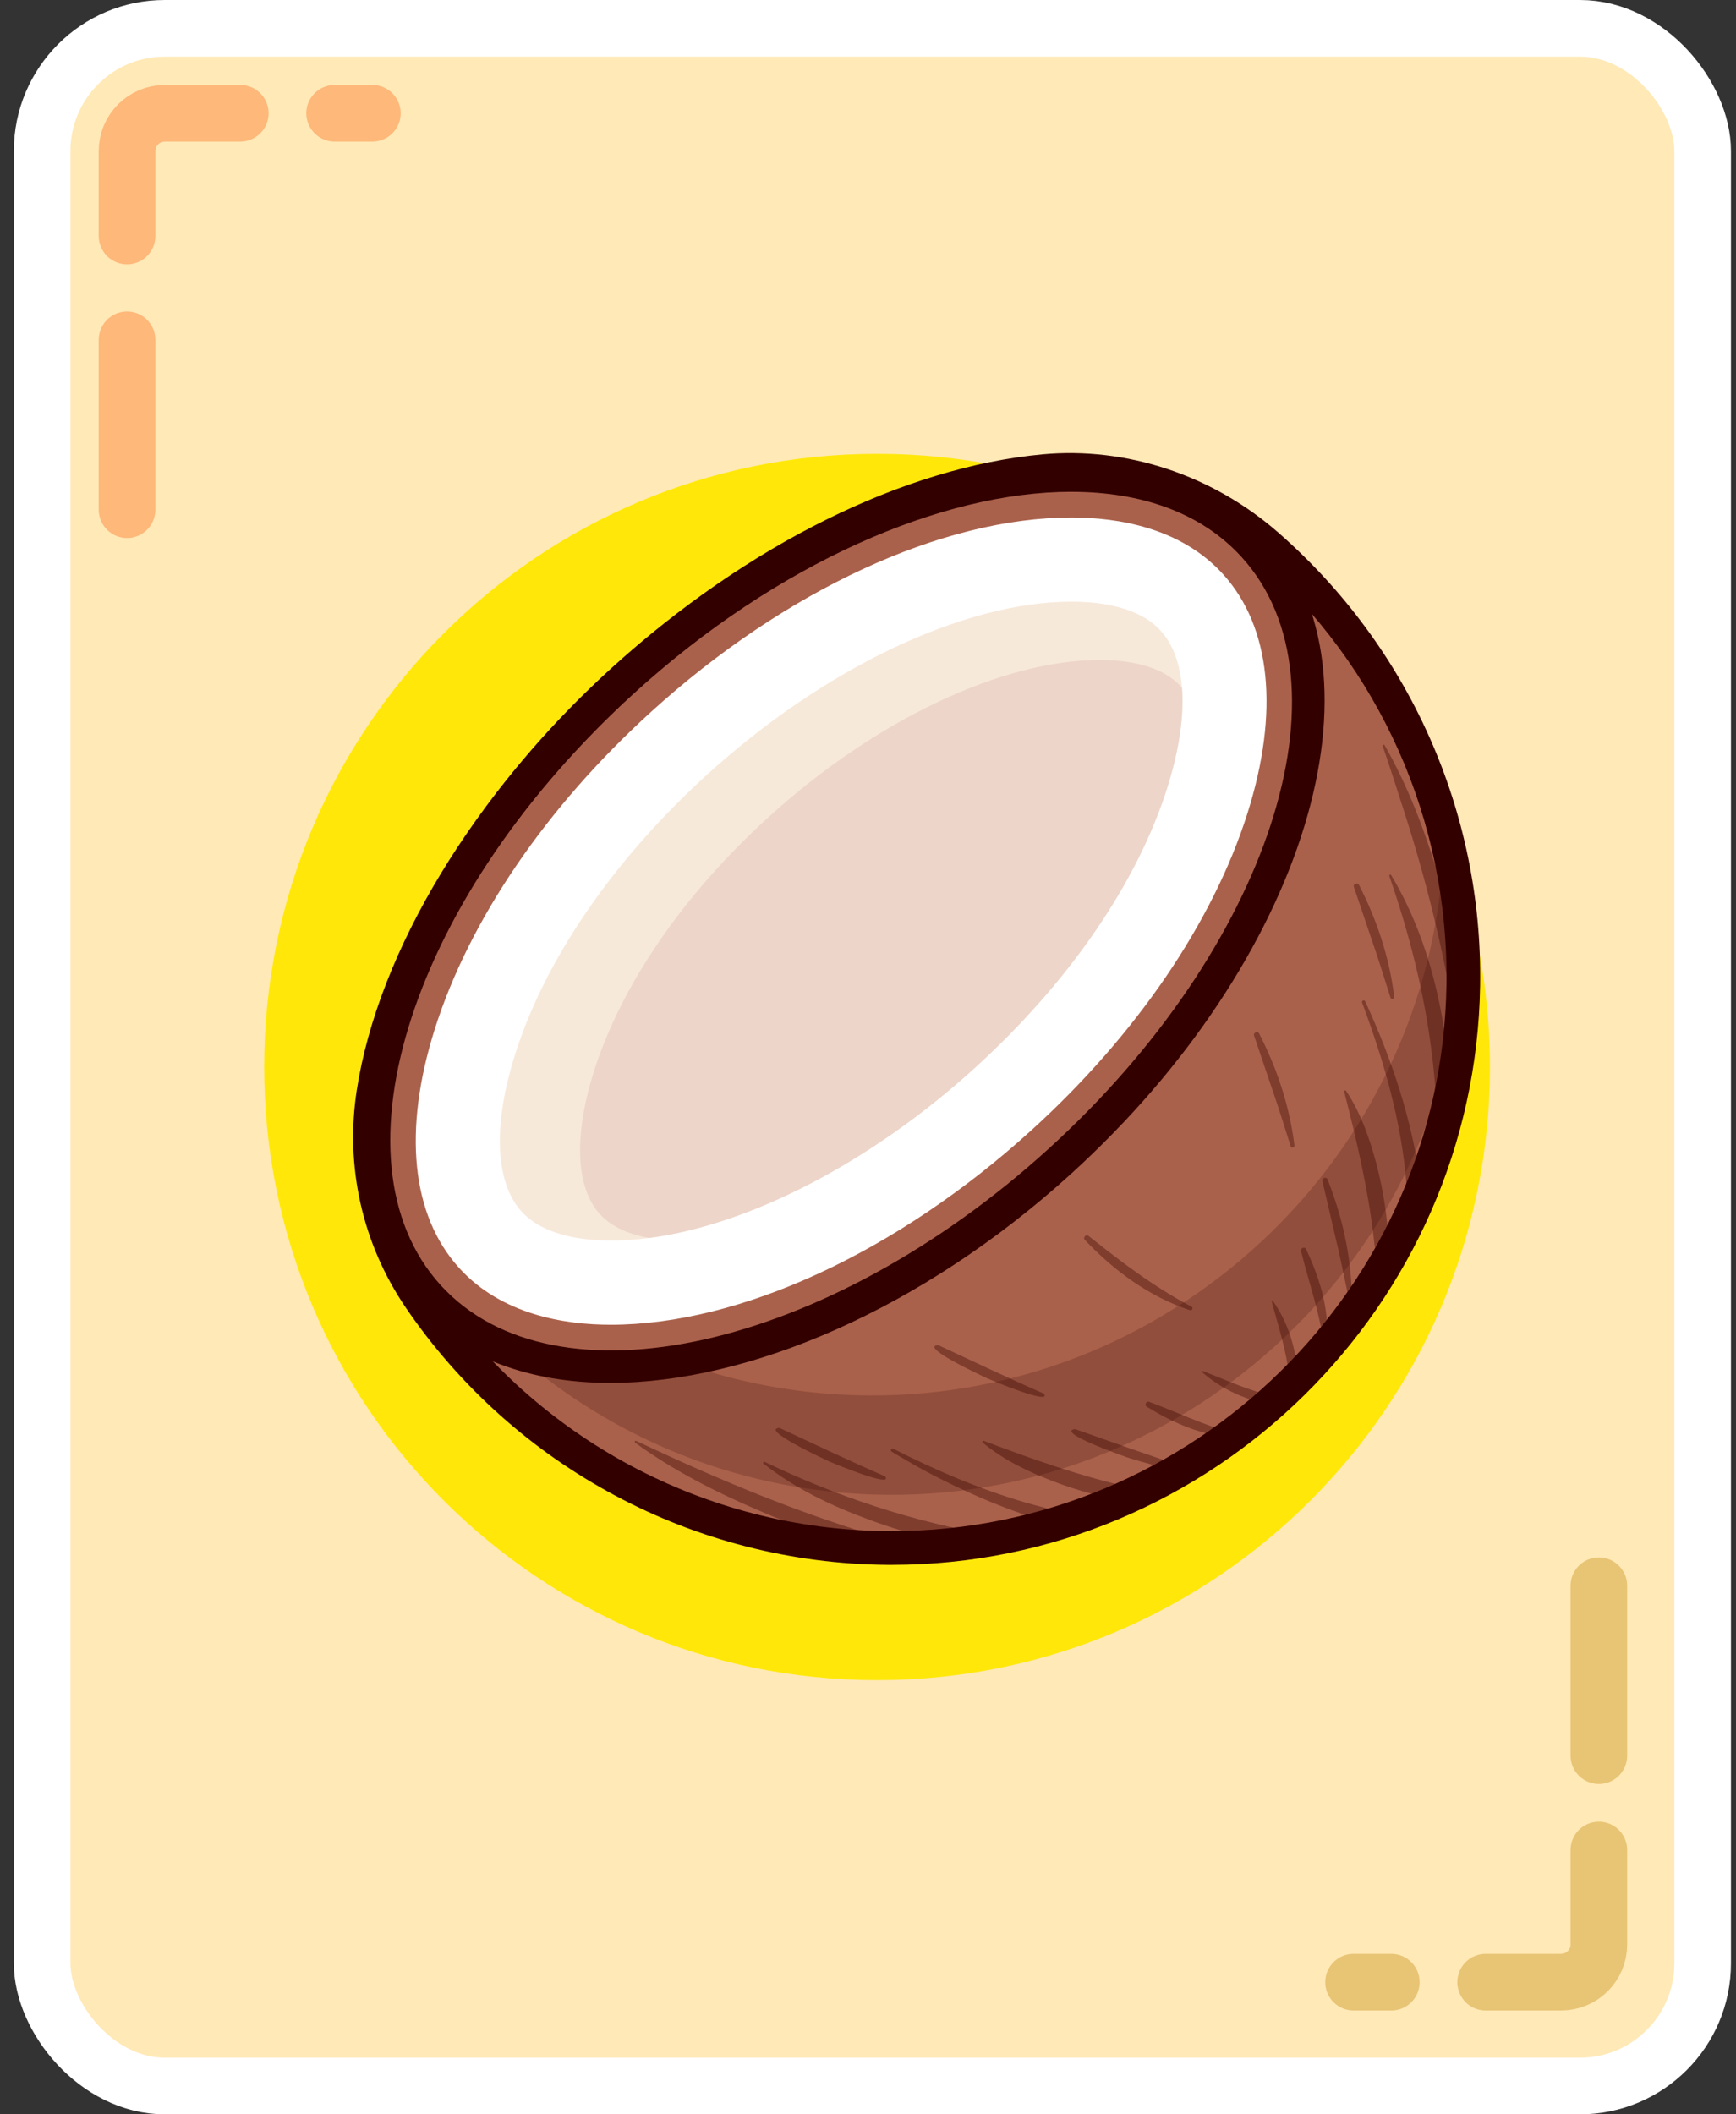 <svg width="92" height="112" viewBox="0 0 92 112" fill="none" xmlns="http://www.w3.org/2000/svg">
<rect x="0" y="0" width="92" height="112" fill="#333333" stroke="none"/>
<rect x="2.233" y="1.5" width="88" height="109" rx="6.5" fill="#FFE9B6"/>
<rect x="2.233" y="1.5" width="88" height="109" rx="6.5" stroke="white" stroke-width="3"/>
<path d="M12.733 6H8.733C7.629 6 6.733 6.895 6.733 8V12.5" stroke="#FA6E21" stroke-opacity="0.4" stroke-width="3" stroke-linecap="round" stroke-linejoin="bevel"/>
<path d="M19.733 6H17.733" stroke="#FA6E21" stroke-opacity="0.4" stroke-width="3" stroke-linecap="round" stroke-linejoin="bevel"/>
<path d="M6.733 27L6.733 18" stroke="#FA6E21" stroke-opacity="0.4" stroke-width="3" stroke-linecap="round" stroke-linejoin="bevel"/>
<path d="M78.733 105L82.733 105C83.838 105 84.733 104.105 84.733 103L84.733 98" stroke="#E8C475" stroke-width="3" stroke-linecap="round" stroke-linejoin="bevel"/>
<path d="M71.733 105L73.733 105" stroke="#E8C475" stroke-width="3" stroke-linecap="round" stroke-linejoin="bevel"/>
<path d="M84.733 84L84.733 93" stroke="#E8C475" stroke-width="3" stroke-linecap="round" stroke-linejoin="bevel"/>
<g clip-path="url(#clip0_14_2435)">
<path d="M46.48 89C64.419 89 78.961 74.458 78.961 56.52C78.961 38.581 64.419 24.039 46.48 24.039C28.542 24.039 14 38.581 14 56.52C14 74.458 28.542 89 46.48 89Z" fill="#FFE809"/>
<path d="M77.548 52.186C77.299 68.722 63.58 82.123 47.042 82C36.732 81.924 27.644 76.693 22.235 68.757C22.229 68.746 22.221 68.738 22.215 68.728C20.063 65.556 19.203 61.661 19.79 57.874C20.862 50.956 25.566 42.807 33.067 36.001C40.287 29.443 48.493 25.589 55.329 24.955C59.638 24.555 63.91 26.037 67.164 28.89L67.202 28.922C73.657 34.569 77.689 42.911 77.548 52.185V52.186Z" fill="#AA614B"/>
<path d="M33.714 76.323C38.148 78.421 42.676 80.315 47.403 81.641C47.856 81.775 47.674 82.474 47.209 82.362C44.795 81.785 42.434 80.982 40.161 79.991C37.884 79.015 35.662 77.882 33.655 76.419C33.605 76.382 33.653 76.293 33.714 76.324V76.323Z" fill="#7F3D2E"/>
<path d="M40.524 77.437C44.333 79.273 48.363 80.602 52.529 81.321C52.732 81.36 52.864 81.555 52.827 81.757C52.79 81.952 52.606 82.082 52.413 82.058C50.277 81.789 48.168 81.276 46.147 80.533C44.129 79.798 42.154 78.87 40.461 77.53C40.411 77.49 40.462 77.406 40.522 77.438L40.524 77.437Z" fill="#7F3D2E"/>
<path d="M52.139 76.323C54.694 77.293 57.371 78.239 60.038 78.82C60.237 78.87 60.361 79.072 60.312 79.272C60.266 79.46 60.082 79.58 59.893 79.552C58.491 79.341 57.115 78.964 55.792 78.461C54.474 77.949 53.178 77.337 52.081 76.418C52.034 76.379 52.081 76.299 52.139 76.323Z" fill="#7F3D2E"/>
<path d="M63.731 72.621C65.042 73.125 66.298 73.725 67.669 73.991C67.941 74.042 67.873 74.468 67.6 74.431C66.164 74.237 64.779 73.636 63.694 72.676C63.668 72.652 63.697 72.606 63.731 72.621Z" fill="#7F3D2E"/>
<path d="M41.308 75.636C42.923 76.392 45.292 77.509 46.909 78.207C47.379 78.853 44.126 77.5 43.893 77.393C43.653 77.274 40.266 75.715 41.308 75.636Z" fill="#7F3D2E"/>
<path d="M56.972 75.698C58.654 76.294 61.12 77.174 62.798 77.711C63.329 78.308 59.959 77.279 59.718 77.194C59.467 77.1 55.933 75.869 56.972 75.698Z" fill="#7F3D2E"/>
<path d="M60.906 74.259C62.403 74.816 63.843 75.509 65.382 75.932C65.439 75.946 65.475 76.004 65.458 76.061C65.445 76.107 65.404 76.137 65.358 76.137C63.707 76.065 62.162 75.367 60.773 74.517C60.629 74.426 60.751 74.194 60.907 74.259H60.906Z" fill="#7F3D2E"/>
<path d="M49.718 71.251C51.334 72.007 53.703 73.124 55.32 73.822C55.79 74.468 52.537 73.115 52.304 73.008C52.064 72.889 48.677 71.33 49.718 71.251Z" fill="#7F3D2E"/>
<path d="M56.534 80.882C54.047 80.286 51.711 79.303 49.449 78.142C48.705 77.753 47.977 77.331 47.258 76.898C47.216 76.873 47.202 76.819 47.228 76.777C47.252 76.736 47.303 76.722 47.345 76.744C49.574 77.881 51.876 78.864 54.272 79.57C55.068 79.801 55.888 80.014 56.68 80.149C57.171 80.236 57.027 80.989 56.535 80.881L56.534 80.882Z" fill="#7F3D2E"/>
<path d="M73.376 39.47C74.607 41.626 75.489 43.959 76.206 46.331C76.94 48.7 77.476 51.134 77.782 53.599C77.843 54.067 77.131 54.184 77.045 53.714C76.433 50.09 75.551 46.522 74.424 43.023C74.051 41.855 73.675 40.685 73.276 39.52C73.252 39.461 73.343 39.412 73.377 39.471L73.376 39.47Z" fill="#7F3D2E"/>
<path d="M73.727 46.359C75.938 50.062 76.786 54.469 76.906 58.739C76.909 58.945 76.744 59.114 76.538 59.117C76.341 59.119 76.177 58.968 76.16 58.774C76.078 57.721 75.996 56.669 75.855 55.623C75.456 52.48 74.665 49.405 73.629 46.41C73.603 46.352 73.691 46.302 73.727 46.359Z" fill="#7F3D2E"/>
<path d="M71.336 57.783C72.128 58.975 72.593 60.331 72.956 61.697C73.31 63.068 73.533 64.478 73.587 65.895C73.594 66.101 73.434 66.275 73.228 66.282C73.033 66.29 72.869 66.147 72.844 65.959C72.561 63.245 71.917 60.476 71.236 57.831C71.217 57.773 71.302 57.73 71.338 57.783H71.336Z" fill="#7F3D2E"/>
<path d="M67.451 68.9C68.284 70.084 68.728 71.526 68.763 72.975C68.768 73.25 68.338 73.272 68.318 72.996C68.204 71.603 67.749 70.288 67.391 68.929C67.38 68.894 67.429 68.869 67.451 68.898V68.9Z" fill="#7F3D2E"/>
<path d="M72.017 46.872C72.969 48.723 73.634 50.731 73.888 52.8C73.894 52.857 73.853 52.907 73.796 52.913C73.746 52.919 73.701 52.887 73.687 52.841C73.409 51.973 73.038 50.755 72.739 49.909L71.751 46.99C71.69 46.828 71.937 46.718 72.017 46.872Z" fill="#7F3D2E"/>
<path d="M70.355 62.475C71.123 64.41 71.589 66.473 71.641 68.557C71.644 68.678 71.458 68.698 71.436 68.578C71.244 67.687 70.994 66.439 70.779 65.568L70.081 62.566C70.036 62.399 70.292 62.313 70.356 62.475H70.355Z" fill="#7F3D2E"/>
<path d="M69.218 66.172C69.909 67.647 70.432 69.259 70.321 70.909C70.311 71.025 70.131 71.03 70.116 70.914C69.866 69.336 69.336 67.826 68.949 66.276C68.901 66.113 69.147 66.019 69.22 66.172H69.218Z" fill="#7F3D2E"/>
<path d="M66.728 54.748C67.68 56.599 68.345 58.607 68.599 60.676C68.605 60.733 68.564 60.783 68.507 60.79C68.457 60.795 68.412 60.763 68.398 60.718C68.12 59.849 67.749 58.631 67.45 57.785L66.462 54.866C66.401 54.704 66.648 54.594 66.728 54.748Z" fill="#7F3D2E"/>
<path d="M57.694 65.472C59.422 66.85 61.181 68.189 63.143 69.214C63.194 69.241 63.214 69.303 63.187 69.353C63.164 69.398 63.111 69.418 63.065 69.405C60.916 68.697 59.034 67.313 57.491 65.679C57.371 65.551 57.56 65.354 57.693 65.47L57.694 65.472Z" fill="#7F3D2E"/>
<path d="M74.535 62.752C74.285 59.452 73.341 56.212 72.185 53.113C72.143 53.012 72.301 52.94 72.348 53.044C73.764 56.111 74.843 59.338 75.28 62.704C75.331 63.21 74.552 63.265 74.535 62.752Z" fill="#7F3D2E"/>
<g opacity="0.2">
<path d="M77.516 50.32C76.766 66.419 63.263 79.303 47.043 79.183C36.733 79.107 27.644 73.88 22.234 65.942C22.229 65.933 22.22 65.919 22.216 65.91C20.776 63.793 19.915 61.352 19.678 58.834C19.701 58.557 19.732 58.285 19.772 58.008C20.155 58.927 20.628 59.813 21.195 60.643C21.2 60.657 21.208 60.666 21.212 60.675C26.621 68.612 35.71 73.843 46.021 73.919C62.557 74.039 76.28 60.643 76.529 44.107C76.529 44.031 76.524 43.955 76.524 43.884C77.073 45.949 77.416 48.104 77.514 50.319L77.516 50.32Z" fill="#330000"/>
</g>
<path d="M56.144 61.538C68.235 50.563 72.858 35.961 66.47 28.923C60.081 21.885 45.101 25.077 33.01 36.052C20.918 47.027 16.295 61.63 22.683 68.668C29.072 75.705 44.052 72.513 56.144 61.538Z" fill="#AA614B"/>
<path d="M47.268 82.893C47.19 82.893 47.114 82.893 47.035 82.893C36.811 82.817 27.265 77.72 21.498 69.26C19.194 65.865 18.282 61.785 18.908 57.739C20.048 50.385 25.117 42.012 32.468 35.342C39.607 28.857 47.909 24.748 55.246 24.067C59.711 23.654 64.269 25.166 67.752 28.219C74.696 34.295 78.578 43.024 78.44 52.199C78.184 69.171 64.223 82.893 47.268 82.893ZM56.704 25.783C56.273 25.783 55.842 25.803 55.411 25.842C48.452 26.488 40.526 30.431 33.667 36.659C26.607 43.064 21.75 51.045 20.671 58.008C20.113 61.606 20.924 65.235 22.952 68.224C28.408 76.231 37.409 81.035 47.048 81.106C47.121 81.106 47.195 81.106 47.268 81.106C63.254 81.106 76.415 68.172 76.656 52.17C76.786 43.519 73.125 35.289 66.612 29.591C63.8 27.126 60.259 25.78 56.703 25.78L56.704 25.783Z" fill="#330000"/>
<path d="M32.368 70.174C29.948 70.174 26.59 69.653 24.335 67.169C21.801 64.377 21.342 59.882 23.043 54.509C24.877 48.718 28.948 42.75 34.509 37.703C41.606 31.259 49.934 27.413 56.785 27.413C59.206 27.413 62.564 27.934 64.818 30.418C67.352 33.21 67.811 37.705 66.111 43.078C64.277 48.869 60.206 54.837 54.645 59.884C47.547 66.328 39.22 70.174 32.368 70.174Z" fill="white"/>
<path d="M61.858 41.731C60.261 46.783 56.631 52.055 51.645 56.581C46.16 61.563 39.747 64.876 34.4 65.577C33.705 65.67 33.022 65.714 32.367 65.714C30.851 65.714 28.795 65.446 27.635 64.172C26.236 62.624 26.11 59.596 27.297 55.855C28.893 50.802 32.519 45.531 37.504 41.004C43.712 35.371 51.097 31.871 56.783 31.871C58.304 31.871 60.36 32.139 61.514 33.414C62.165 34.127 62.54 35.157 62.638 36.433C62.755 37.909 62.495 39.719 61.858 41.731Z" fill="#F7E9DA"/>
<path d="M61.858 41.731C60.261 46.783 56.631 52.055 51.646 56.581C46.16 61.563 39.747 64.876 34.4 65.577C33.419 65.402 32.447 65.037 31.787 64.31C30.511 62.91 30.399 60.154 31.474 56.755C32.928 52.166 36.223 47.371 40.755 43.26C46.392 38.14 53.108 34.96 58.272 34.96C59.654 34.96 61.523 35.2 62.577 36.36C62.599 36.382 62.617 36.409 62.638 36.431C62.755 37.906 62.495 39.717 61.858 41.728V41.731Z" fill="#EDD5CA"/>
<path d="M32.34 73.255C28.108 73.255 24.476 71.966 22.025 69.266C15.316 61.876 19.976 46.679 32.411 35.39C44.845 24.102 60.42 20.93 67.129 28.319C73.839 35.71 69.179 50.907 56.744 62.196C48.851 69.361 39.693 73.255 32.34 73.255ZM56.771 26.051C49.918 26.051 41.19 29.829 33.608 36.711C21.901 47.339 17.297 61.405 23.345 68.068C29.393 74.728 43.838 71.502 55.545 60.876C67.252 50.248 71.855 36.181 65.809 29.519C63.678 27.171 60.502 26.052 56.773 26.052L56.771 26.051Z" fill="#330000"/>
</g>
<defs>
<clipPath id="clip0_14_2435">
<rect width="64.961" height="65" fill="white" transform="translate(14 24)"/>
</clipPath>
</defs>
</svg>
